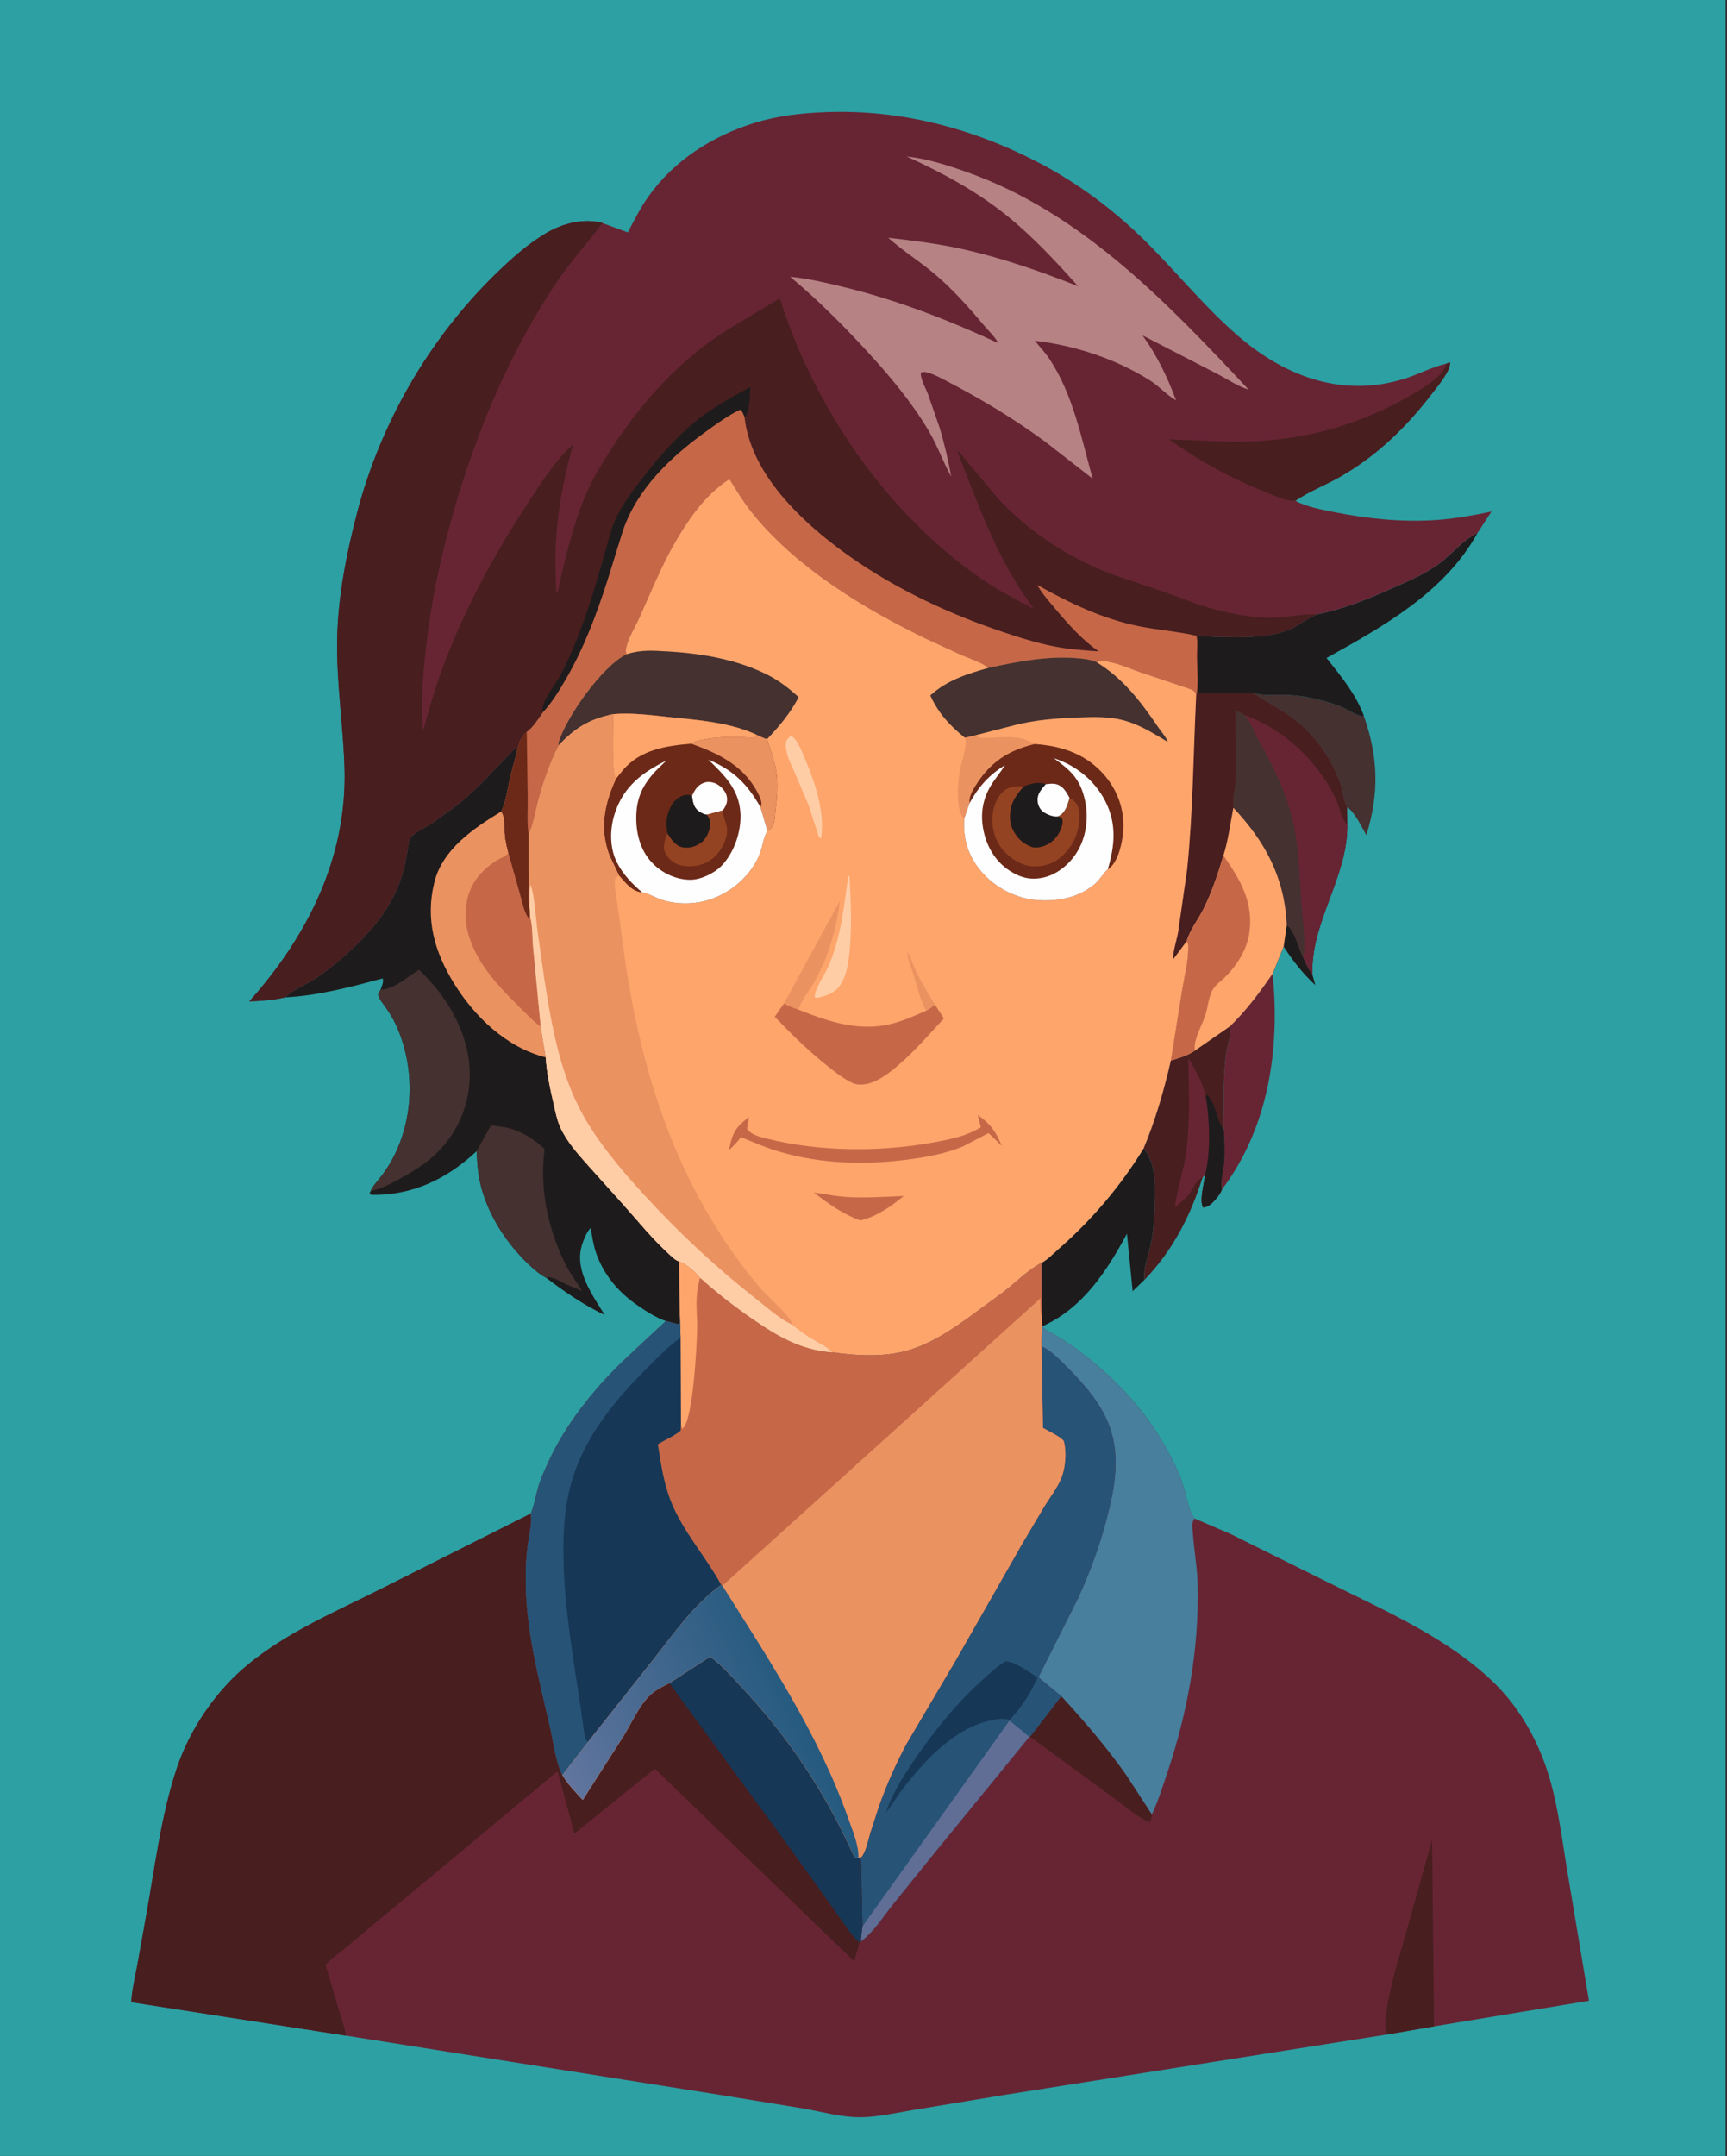 <?xml version="1.0" encoding="utf-8" ?>
<svg xmlns="http://www.w3.org/2000/svg" xmlns:xlink="http://www.w3.org/1999/xlink" width="206" height="257">
	<rect width="100%" height="100%" fill="#333333" stroke="none"/>
	<path fill="#2CA0A3" transform="matrix(0.201 0 0 0.201 0 -1.52588e-05)" d="M-0 -0L1024 0L1024 1280L-0 1280L0 -0Z"/>
	<path fill="#1E1B1C" transform="matrix(0.201 0 0 0.201 0 -1.52588e-05)" d="M763.617 548.682C768.069 551.124 770.947 562.791 773.245 567.488C774.855 571.241 776.469 574.716 778.845 578.064L780.584 584.256C773.009 577.214 767.331 569.975 761.749 561.343L763.617 548.682Z"/>
	<path fill="#443130" transform="matrix(0.201 0 0 0.201 0 -1.52588e-05)" d="M744.251 411.163C749.775 412.612 755.913 411.965 761.59 412.029C767.103 412.09 772.802 412.778 778.188 413.943C784.007 415.202 790.208 416.85 795.744 419.062C799.933 420.736 804.399 424.289 808.795 424.762L809.482 424.877C817.975 449.448 818.528 470.536 810.847 495.326C808.054 490.424 804.061 481.714 799.418 478.685C797.652 475.438 797.157 470.699 796.185 467.123C795.336 464 793.873 460.693 792.551 457.726C786.367 443.849 776.007 431.472 763.275 423.125C756.965 418.988 750.381 415.664 744.251 411.163Z"/>
	<path fill="#672534" transform="matrix(0.201 0 0 0.201 0 -1.52588e-05)" d="M729.935 608.666C739.787 599.116 747.43 588.701 755.254 577.462C759.689 622.378 752.802 668.895 725.041 705.594C724.067 700.146 726.221 694.102 726.542 688.566C726.898 682.425 726.632 676.326 726.279 670.193C725.853 665.321 726.182 660.128 726.202 655.227C726.233 647.669 726.127 639.945 726.839 632.419C727.155 629.082 727.333 625.578 728.057 622.304C729.096 617.61 730.815 613.564 729.935 608.666Z"/>
	<path fill="#1E1B1C" transform="matrix(0.201 0 0 0.201 0 -1.52588e-05)" d="M678.629 681.134C682.105 685.03 683.735 690.261 684.589 695.312L684.756 696.207C685.615 701.045 685.437 706.307 685.369 711.212C685.247 720.036 684.686 729.037 682.99 737.712C681.66 744.514 678.26 752.059 679.165 759.037L672.175 765.757L668.786 731.676C656.778 753.839 642.715 775.724 618.784 786.462L618.374 786.184L618.127 780.351L618.034 748.909C621.068 747.63 625.404 743.175 627.956 740.94C647.903 723.48 664.763 703.719 678.629 681.134Z"/>
	<path fill="#481E1F" transform="matrix(0.201 0 0 0.201 0 -1.52588e-05)" d="M709.109 623.057L729.935 608.666C730.815 613.564 729.096 617.61 728.057 622.304C727.333 625.578 727.155 629.082 726.839 632.419C726.127 639.945 726.233 647.669 726.202 655.227C726.182 660.128 725.853 665.321 726.279 670.193C726.632 676.326 726.898 682.425 726.542 688.566C726.221 694.102 724.067 700.146 725.041 705.594C724.401 707.525 723.052 709.262 721.739 710.803C719.62 713.29 717.37 715.814 714.003 716.089C711.642 711.989 714.694 701.59 715.177 696.811L713.699 698.166C706.556 721.034 695.907 741.731 679.165 759.037C678.26 752.059 681.66 744.514 682.99 737.712C684.686 729.037 685.247 720.036 685.369 711.212C685.437 706.307 685.615 701.045 684.756 696.207L684.589 695.312C683.735 690.261 682.105 685.03 678.629 681.134C685.775 663.99 690.646 647.001 694.839 628.929C699.698 627.409 704.905 626.019 709.109 623.057Z"/>
	<path fill="#672534" transform="matrix(0.201 0 0 0.201 0 -1.52588e-05)" d="M713.699 698.166C709.261 700.308 708.185 705.142 705.198 708.745C702.974 711.428 699.818 713.798 697.183 716.095C698.464 705.438 702.187 695.352 703.703 684.785C706.389 666.063 705.486 646.786 705.206 627.924L705.519 628.207C706.848 629.61 707.858 631.868 708.789 633.561C711.606 638.682 714.042 644.148 715.49 649.824L716.452 649.318C721.735 654.865 721.878 664.023 726.279 670.193C726.632 676.326 726.898 682.425 726.542 688.566C726.221 694.102 724.067 700.146 725.041 705.594C724.401 707.525 723.052 709.262 721.739 710.803C719.62 713.29 717.37 715.814 714.003 716.089C711.642 711.989 714.694 701.59 715.177 696.811L713.699 698.166Z"/>
	<path fill="#1E1B1C" transform="matrix(0.201 0 0 0.201 0 -1.52588e-05)" d="M715.49 649.824L716.452 649.318C721.735 654.865 721.878 664.023 726.279 670.193C726.632 676.326 726.898 682.425 726.542 688.566C726.221 694.102 724.067 700.146 725.041 705.594C724.401 707.525 723.052 709.262 721.739 710.803C719.62 713.29 717.37 715.814 714.003 716.089C711.642 711.989 714.694 701.59 715.177 696.811C718.63 682.457 717.91 664.266 715.49 649.824Z"/>
	<path fill="#1E1B1C" transform="matrix(0.201 0 0 0.201 0 -1.52588e-05)" d="M781.663 364.318C797.872 361.122 812.558 354.991 827.53 348.275C836.932 344.058 845.642 340.438 854.037 334.295C861.618 328.749 868.322 319.988 876.783 316.15C857.339 351.245 821.062 371.438 787.217 390.226C795.688 400.925 804.846 411.845 809.482 424.877L808.795 424.762C804.399 424.289 799.933 420.736 795.744 419.062C790.208 416.85 784.007 415.202 778.188 413.943C772.802 412.778 767.103 412.09 761.59 412.029C755.913 411.965 749.775 412.612 744.251 411.163L710.745 410.903L710.907 376.791C716.534 377.741 722.503 377.732 728.205 377.832C740.129 378.04 753.471 377.997 764.678 373.514C770.675 371.114 775.59 366.839 781.663 364.318Z"/>
	<path fill="#1E1B1C" transform="matrix(0.201 0 0 0.201 0 -1.52588e-05)" d="M169.221 591.486C173.52 586.916 181.675 583.958 187.06 580.359C198.936 572.422 209.724 562.783 219.262 552.187C228.451 541.98 235.625 529.87 239.299 516.588C240.467 512.363 241.234 507.995 241.934 503.673C242.193 502.074 242.549 498.066 243.508 496.811C245.94 493.626 252.552 490.783 256 488.519L270.234 478.216C283.632 467.894 294.162 455.321 306.012 443.477L307.278 443.774L302.545 461.875C301.051 468.536 300.466 475.001 297.505 481.238C300.043 484.9 299.248 490.883 299.679 495.312C300.025 498.872 300.822 502.329 301.745 505.776L308.975 531.42C310.166 535.67 311.076 541.052 313.78 544.571C314.505 544.117 314.226 544.339 314.656 543.959C316.147 549.202 315.834 556.055 316.352 561.538L320.884 608.794L323.891 627.093C324.406 636.261 326.356 644.977 328.398 653.899C329.574 659.034 330.512 664.362 332.781 669.149C336.747 677.516 343.205 684.664 349.326 691.522L369.418 713.874C378.642 724.171 387.441 735.171 397.748 744.404C399.435 745.915 400.879 747.432 403.095 748.112L403.423 779.952L403.364 784.688L402.598 785.384L395.167 783.479C388.93 781.274 383.384 777.63 377.963 773.896C366.736 766.164 357.79 755.46 353.524 742.404C352.048 737.887 351.352 732.965 350.498 728.296C348.075 730.464 345.64 736.889 344.889 740.1C341.54 754.419 351.765 768.361 358.85 779.877C346.187 773.787 334.915 766.091 323.795 757.56C320.86 756.19 318.169 753.841 315.768 751.7C300.764 738.316 288.613 719.512 284.545 699.688C283.406 694.14 283.17 688.375 282.841 682.732C265.347 699.136 244.711 709.11 220.366 708.626L219.289 707.822L220.056 706.201C221.183 703.413 223.746 700.811 225.589 698.439C228.427 694.786 230.994 690.969 233.158 686.875C245.964 662.659 246.289 631.97 234.754 607.292C232.945 603.423 230.7 600.026 228.242 596.544C227.114 594.946 224.999 592.482 224.552 590.571C224.221 589.154 225.18 588.149 225.856 586.975C226.533 584.815 227.863 582.419 227.087 580.276C208.382 585.237 188.632 590.589 169.221 591.486Z"/>
	<path fill="#443130" transform="matrix(0.201 0 0 0.201 0 -1.52588e-05)" d="M282.841 682.732L291.381 667.344L300.073 668.616L300.881 668.797C309.178 670.736 317.204 675.562 323.223 681.518L323.093 682.475C320.054 705.617 325.663 731.118 336.57 751.581C339.157 756.435 342.584 760.957 345.455 765.662L335.584 761.507C332.023 759.796 328.525 757.152 324.487 757.53L323.795 757.56C320.86 756.19 318.169 753.841 315.768 751.7C300.764 738.316 288.613 719.512 284.545 699.688C283.406 694.14 283.17 688.375 282.841 682.732Z"/>
	<path fill="#443130" transform="matrix(0.201 0 0 0.201 0 -1.52588e-05)" d="M225.856 586.975L226.464 586.933C234.348 586.279 242.037 579.176 248.663 575.134C265.191 590.711 278.021 612.089 278.766 635.312C279.325 652.757 272.85 669.567 260.81 682.193C253.688 689.662 244.969 694.944 235.934 699.776C230.649 702.603 226.045 705.238 220.056 706.201C221.183 703.413 223.746 700.811 225.589 698.439C228.427 694.786 230.994 690.969 233.158 686.875C245.964 662.659 246.289 631.97 234.754 607.292C232.945 603.423 230.7 600.026 228.242 596.544C227.114 594.946 224.999 592.482 224.552 590.571C224.221 589.154 225.18 588.149 225.856 586.975Z"/>
	<path fill="#EB9261" transform="matrix(0.201 0 0 0.201 0 -1.52588e-05)" d="M297.505 481.238C300.043 484.9 299.248 490.883 299.679 495.312C300.025 498.872 300.822 502.329 301.745 505.776L308.975 531.42C310.166 535.67 311.076 541.052 313.78 544.571C314.505 544.117 314.226 544.339 314.656 543.959C316.147 549.202 315.834 556.055 316.352 561.538L320.884 608.794L323.891 627.093C300.681 621.284 281.685 603.106 269.373 583.125C257.772 564.298 252.362 545.219 257.734 523.345C262.588 503.577 281.167 491.176 297.505 481.238Z"/>
	<path fill="#C66848" transform="matrix(0.201 0 0 0.201 0 -1.52588e-05)" d="M301.745 505.776L308.975 531.42C310.166 535.67 311.076 541.052 313.78 544.571C314.505 544.117 314.226 544.339 314.656 543.959C316.147 549.202 315.834 556.055 316.352 561.538L320.884 608.794C316.243 605.566 312.256 601.2 308.255 597.228C301.476 590.499 294.71 583.705 289.089 575.947C280.974 564.748 274.375 550.735 276.705 536.547L276.862 535.625C278.739 524.268 285.036 516.525 294.627 510.368C296.667 509.058 299.793 508.015 301.392 506.257L301.745 505.776Z"/>
	<path fill="#672534" transform="matrix(0.201 0 0 0.201 0 -1.52588e-05)" d="M403.095 748.112C407.568 749.591 412.428 754.155 415.414 757.751C425.157 766.476 435.511 774.569 446.278 781.995C461.309 792.362 475.257 800.683 494.12 801.998C507.007 803.921 522.552 804.711 535.233 801.777C550.942 798.142 564.632 788.771 577.469 779.425L595.654 766.091C603.21 760.192 609.512 753.53 618.034 748.909L618.127 780.351L618.374 786.184L618.784 786.462C619.946 789.023 624.812 790.899 627.238 792.416C632.054 795.428 636.892 798.549 641.412 801.988C654.06 811.612 665.588 822.381 675.666 834.688C685.397 846.571 693.781 860.457 699.794 874.583C701.916 879.569 703.131 884.817 704.553 890.029C705.535 893.628 706.467 897.679 708.928 900.581L730.354 909.778L787.977 938.363C822.33 955.503 860.553 971.868 888.043 999.412C900.195 1011.59 909.499 1027.14 915.698 1043.09C923.891 1064.17 926.351 1087.19 930.044 1109.36L942.957 1186.57L851.035 1201.73L823.133 1206.59L748.532 1218.33L596.481 1242.35L541.414 1251.45C531.258 1253.11 520.923 1255.59 510.605 1255.65C499.135 1255.71 487.718 1252.38 476.489 1250.41L428.855 1242.65L205.25 1207.24L77.893 1187.41C78.333 1179.96 80.139 1172.46 81.529 1165.14L86.375 1138.1C91.745 1108.68 95.344 1077.78 104.676 1049.35C112.417 1025.76 128.026 1002.84 147.215 987.11C171.03 967.587 199.639 955.652 226.873 941.91L315.03 897.632L315.117 897.248C317.219 892.463 317.898 887.209 319.354 882.188C320.833 877.087 323.125 872.166 325.317 867.34C335.465 844.998 351.707 824.809 369.164 807.714L395.167 783.479L402.598 785.384L403.364 784.688L403.423 779.952L403.095 748.112Z"/>
	<path fill="#481E1F" transform="matrix(0.201 0 0 0.201 0 -1.52588e-05)" d="M629.849 1005.96C643.465 1020.74 656.493 1035.92 668.121 1052.34L683.583 1076.05C683.234 1077.91 683.44 1079.21 682.042 1080.55C674.641 1077.57 666.793 1070.52 660.22 1065.79L611.321 1030.01L629.849 1005.96Z"/>
	<path fill="#481E1F" transform="matrix(0.201 0 0 0.201 0 -1.52588e-05)" d="M823.133 1206.59L822.943 1206.05C821.431 1202.29 822.272 1196.79 822.819 1192.87C824.997 1177.25 830.046 1161.78 834.309 1146.62L849.864 1091.18L851.035 1201.73L823.133 1206.59Z"/>
	<path fill="#477F9D" transform="matrix(0.201 0 0 0.201 0 -1.52588e-05)" d="M618.374 786.184L618.784 786.462C619.946 789.023 624.812 790.899 627.238 792.416C632.054 795.428 636.892 798.549 641.412 801.988C654.06 811.612 665.588 822.381 675.666 834.688C685.397 846.571 693.781 860.457 699.794 874.583C701.916 879.569 703.131 884.817 704.553 890.029C705.535 893.628 706.467 897.679 708.928 900.581C707.168 902.577 707.599 905.19 707.771 907.812C708.483 918.689 710.525 929.326 710.758 940.312C711.568 978.566 704.669 1016.15 692.422 1052.32C689.773 1060.15 687.113 1068.6 683.583 1076.05L668.121 1052.34C656.493 1035.92 643.465 1020.74 629.849 1005.96L616.207 994.747L639.906 947.531C646.687 932.763 652.485 917.006 656.613 901.289C661.507 882.656 665.178 863.794 658.116 845.14C652.974 831.559 642.484 819.951 632.313 809.876C628.001 805.604 623.638 800.981 618.043 798.45C617.757 794.459 618.227 790.195 618.374 786.184Z"/>
	<path fill="#275376" transform="matrix(0.201 0 0 0.201 0 -1.52588e-05)" d="M618.043 798.45C623.638 800.981 628.001 805.604 632.313 809.876C642.484 819.951 652.974 831.559 658.116 845.14C665.178 863.794 661.507 882.656 656.613 901.289C652.485 917.006 646.687 932.763 639.906 947.531L616.207 994.747L629.849 1005.96L611.321 1030.01L610.831 1030.02L553.82 1099.8L529.838 1129.52C523.946 1136.88 518.5 1145.75 510.856 1151.36C510.883 1148.4 511.393 1145.44 511.787 1142.51L510.916 1103.12L509.45 1101.9C510.464 1101.67 511.218 1101.46 511.807 1100.52C514.088 1096.87 515.178 1091.33 516.361 1087.19L521.489 1071.43C525.976 1058.67 531.562 1046.11 537.937 1034.19L566.908 985.145L606.389 915.932L619.902 893.161C623.055 888.132 626.815 883.173 629.315 877.792C632.281 871.406 633.105 861.741 631.339 854.869C630.799 852.767 621.244 848.183 618.939 846.838L618.043 798.45Z"/>
	<path fill="#163756" transform="matrix(0.201 0 0 0.201 0 -1.52588e-05)" d="M596.599 985.312C601.279 984.596 611.778 992.326 615.701 994.892C611.427 1004.61 606.43 1012.15 599.209 1019.97C597.003 1019.32 594.519 1019.19 592.24 1019.5C567.959 1022.8 548.813 1043.64 534.774 1062.2L525.822 1075C530.064 1061.96 538.355 1049.7 546.226 1038.61C556.789 1023.72 568.097 1009.92 581.606 997.589C586.307 993.298 591.212 988.715 596.599 985.312Z"/>
	<path fill="#606E95" transform="matrix(0.201 0 0 0.201 0 -1.52588e-05)" d="M511.787 1142.51L599.072 1020.45L610.831 1030.02L553.82 1099.8L529.838 1129.52C523.946 1136.88 518.5 1145.75 510.856 1151.36C510.883 1148.4 511.393 1145.44 511.787 1142.51Z"/>
	<path fill="#481E1F" transform="matrix(0.201 0 0 0.201 0 -1.52588e-05)" d="M315.03 897.632L315.092 898.234C315.661 904.52 313.948 910.701 313.126 916.895C312.305 923.094 311.983 929.271 311.966 935.52C311.882 966.345 319.627 994.863 326.477 1024.63C328.577 1033.76 329.555 1044.29 333.738 1052.71C336.86 1058.14 341.618 1062.84 345.808 1067.48L370.222 1029.26C374.911 1021.7 378.482 1013.07 384.593 1006.49C388.199 1002.61 392.535 1000.52 397.213 998.233L421.46 982.454C428.444 987.671 434.084 994.165 440.017 1000.5C463.516 1025.58 482.698 1052.69 498.382 1083.33L504.503 1095.82C505.112 1097.18 506.575 1101.11 507.823 1101.67C508.322 1101.89 508.907 1101.82 509.45 1101.9L510.916 1103.12L511.787 1142.51C511.393 1145.44 510.883 1148.4 510.856 1151.36L510.142 1151.89L506.929 1163.23L388.578 1048.94L340.891 1087.45L330.874 1050.49L229.722 1134.63L204.112 1155.98C200.628 1158.88 196.016 1161.85 193.204 1165.37L201.156 1192.27C202.537 1197.02 204.675 1202.39 205.25 1207.24L77.893 1187.41C78.333 1179.96 80.139 1172.46 81.529 1165.14L86.375 1138.1C91.745 1108.68 95.344 1077.78 104.676 1049.35C112.417 1025.76 128.026 1002.84 147.215 987.11C171.03 967.587 199.639 955.652 226.873 941.91L315.03 897.632Z"/>
	<path fill="#163756" transform="matrix(0.201 0 0 0.201 0 -1.52588e-05)" d="M397.213 998.233L421.46 982.454C428.444 987.671 434.084 994.165 440.017 1000.5C463.516 1025.58 482.698 1052.69 498.382 1083.33L504.503 1095.82C505.112 1097.18 506.575 1101.11 507.823 1101.67C508.322 1101.89 508.907 1101.82 509.45 1101.9L510.916 1103.12L511.787 1142.51C511.393 1145.44 510.883 1148.4 510.856 1151.36L510.142 1151.89C506.544 1149.41 504.032 1145.25 501.504 1141.78L489.043 1124.23L468.377 1095.52L397.213 998.233Z"/>
	<path fill="#C66848" transform="matrix(0.201 0 0 0.201 0 -1.52588e-05)" d="M403.095 748.112C407.568 749.591 412.428 754.155 415.414 757.751C425.157 766.476 435.511 774.569 446.278 781.995C461.309 792.362 475.257 800.683 494.12 801.998C507.007 803.921 522.552 804.711 535.233 801.777C550.942 798.142 564.632 788.771 577.469 779.425L595.654 766.091C603.21 760.192 609.512 753.53 618.034 748.909L618.127 780.351L618.374 786.184C618.227 790.195 617.757 794.459 618.043 798.45L618.939 846.838C621.244 848.183 630.799 852.767 631.339 854.869C633.105 861.741 632.281 871.406 629.315 877.792C626.815 883.173 623.055 888.132 619.902 893.161L606.389 915.932L566.908 985.145L537.937 1034.19C531.562 1046.11 525.976 1058.67 521.489 1071.43L516.361 1087.19C515.178 1091.33 514.088 1096.87 511.807 1100.52C511.218 1101.46 510.464 1101.67 509.45 1101.9C508.907 1101.82 508.322 1101.89 507.823 1101.67C506.575 1101.11 505.112 1097.18 504.503 1095.82L498.382 1083.33C482.698 1052.69 463.516 1025.58 440.017 1000.5C434.084 994.165 428.444 987.671 421.46 982.454L397.213 998.233C392.535 1000.52 388.199 1002.61 384.593 1006.49C378.482 1013.07 374.911 1021.7 370.222 1029.26L345.808 1067.48C341.618 1062.84 336.86 1058.14 333.738 1052.71C329.555 1044.29 328.577 1033.76 326.477 1024.63C319.627 994.863 311.882 966.345 311.966 935.52C311.983 929.271 312.305 923.094 313.126 916.895C313.948 910.701 315.661 904.52 315.092 898.234L315.03 897.632L315.117 897.248C317.219 892.463 317.898 887.209 319.354 882.188C320.833 877.087 323.125 872.166 325.317 867.34C335.465 844.998 351.707 824.809 369.164 807.714L395.167 783.479L402.598 785.384L403.364 784.688L403.423 779.952L403.095 748.112Z"/>
	<path fill="#FDA56B" transform="matrix(0.201 0 0 0.201 0 -1.52588e-05)" d="M403.095 748.112C407.568 749.591 412.428 754.155 415.414 757.751C414.406 761.635 413.71 765.431 413.459 769.441C413.067 775.674 413.856 781.98 413.731 788.231C413.556 797.04 411.341 842.595 405.17 847.069L404.739 847.304L404.093 845.127L403.884 793.464L403.423 779.952L403.095 748.112Z"/>
	<path fill="#163756" transform="matrix(0.201 0 0 0.201 0 -1.52588e-05)" d="M403.423 779.952L403.884 793.464L404.093 845.127L403.927 848.438C399.892 851.805 394.875 853.792 390.403 856.509C392.179 867.869 393.835 879.45 398.064 890.207C405.006 907.865 418.919 923.296 428.051 939.989C411.705 951.431 399.524 969.41 387.218 984.856L348.962 1033.1L333.738 1052.71C329.555 1044.29 328.577 1033.76 326.477 1024.63C319.627 994.863 311.882 966.345 311.966 935.52C311.983 929.271 312.305 923.094 313.126 916.895C313.948 910.701 315.661 904.52 315.092 898.234L315.03 897.632L315.117 897.248C317.219 892.463 317.898 887.209 319.354 882.188C320.833 877.087 323.125 872.166 325.317 867.34C335.465 844.998 351.707 824.809 369.164 807.714L395.167 783.479L402.598 785.384L403.364 784.688L403.423 779.952Z"/>
	<path fill="#275376" transform="matrix(0.201 0 0 0.201 0 -1.52588e-05)" d="M403.423 779.952L403.884 793.464C397.171 797.711 391.391 804.075 385.731 809.648C363.879 831.165 344.392 854.718 337.486 885.449C334.492 898.778 334.112 912.586 334.442 926.186C335.129 954.489 340.133 983.273 344.353 1011.25L346.43 1025.95C346.74 1027.77 347.115 1030.69 348.142 1032.23C348.354 1032.55 348.697 1032.85 348.962 1033.1L333.738 1052.71C329.555 1044.29 328.577 1033.76 326.477 1024.63C319.627 994.863 311.882 966.345 311.966 935.52C311.983 929.271 312.305 923.094 313.126 916.895C313.948 910.701 315.661 904.52 315.092 898.234L315.03 897.632L315.117 897.248C317.219 892.463 317.898 887.209 319.354 882.188C320.833 877.087 323.125 872.166 325.317 867.34C335.465 844.998 351.707 824.809 369.164 807.714L395.167 783.479L402.598 785.384L403.364 784.688L403.423 779.952Z"/>
	<path fill="#EB9261" transform="matrix(0.201 0 0 0.201 0 -1.52588e-05)" d="M428.713 940.438L617.477 769.951C617.476 773.247 617.332 776.592 618.009 779.834L618.127 780.351L618.374 786.184C618.227 790.195 617.757 794.459 618.043 798.45L618.939 846.838C621.244 848.183 630.799 852.767 631.339 854.869C633.105 861.741 632.281 871.406 629.315 877.792C626.815 883.173 623.055 888.132 619.902 893.161L606.389 915.932L566.908 985.145L537.937 1034.19C531.562 1046.11 525.976 1058.67 521.489 1071.43L516.361 1087.19C515.178 1091.33 514.088 1096.87 511.807 1100.52C511.218 1101.46 510.464 1101.67 509.45 1101.9C508.907 1101.82 508.322 1101.89 507.823 1101.67C506.575 1101.11 505.112 1097.18 504.503 1095.82L498.382 1083.33C482.698 1052.69 463.516 1025.58 440.017 1000.5C434.084 994.165 428.444 987.671 421.46 982.454L397.213 998.233C392.535 1000.52 388.199 1002.61 384.593 1006.49C378.482 1013.07 374.911 1021.7 370.222 1029.26L345.808 1067.48C341.618 1062.84 336.86 1058.14 333.738 1052.71L348.962 1033.1L387.218 984.856C399.524 969.41 411.705 951.431 428.051 939.989L428.713 940.438Z"/>
	<defs>
		<linearGradient id="gradient_0" gradientUnits="userSpaceOnUse" x1="475.605" y1="1016.699" x2="345.499" y2="1075.527">
			<stop offset="0" stop-color="#265A7F"/>
			<stop offset="1" stop-color="#61759E"/>
		</linearGradient>
	</defs>
	<path fill="url(#gradient_0)" transform="matrix(0.201 0 0 0.201 0 -1.52588e-05)" d="M428.051 939.989L428.713 940.438C456.716 984.886 485.827 1028.67 503.407 1078.52C505.911 1085.62 509.671 1094.27 509.45 1101.9C508.907 1101.82 508.322 1101.89 507.823 1101.67C506.575 1101.11 505.112 1097.18 504.503 1095.82L498.382 1083.33C482.698 1052.69 463.516 1025.58 440.017 1000.5C434.084 994.165 428.444 987.671 421.46 982.454L397.213 998.233C392.535 1000.52 388.199 1002.61 384.593 1006.49C378.482 1013.07 374.911 1021.7 370.222 1029.26L345.808 1067.48C341.618 1062.84 336.86 1058.14 333.738 1052.71L348.962 1033.1L387.218 984.856C399.524 969.41 411.705 951.431 428.051 939.989Z"/>
	<path fill="#672534" transform="matrix(0.201 0 0 0.201 0 -1.52588e-05)" d="M357.427 132.255L372.569 137.809C376.318 130.703 379.962 123.39 384.602 116.809C399.813 95.234 422.597 80.709 447.602 72.943C461.352 68.673 475.199 67.1 489.541 66.524C534.67 64.709 578.249 76.29 617.987 97.284C639.313 108.551 659.414 123.432 676.783 140.149C696.861 159.473 714.272 181.753 735.492 199.866C763.473 223.749 797.215 235.903 833.458 224.623C841.681 222.064 850.006 217.515 858.349 215.687L860.523 214.831C861.153 219.581 852.874 229.441 849.948 233.256C834.402 253.525 816.869 270.566 794.508 283.197C786.039 287.981 776.699 291.464 768.704 297.023C775.888 300.748 784.193 302.191 792.068 303.77C811.692 307.703 832.144 309.731 852.16 308.405C863.383 307.662 874.113 305.639 885.103 303.392L876.783 316.15C868.322 319.988 861.618 328.749 854.037 334.295C845.642 340.438 836.932 344.058 827.53 348.275C812.558 354.991 797.872 361.122 781.663 364.318C775.59 366.839 770.675 371.114 764.678 373.514C753.471 377.997 740.129 378.04 728.205 377.832C722.503 377.732 716.534 377.741 710.907 376.791L710.745 410.903L744.251 411.163C750.381 415.664 756.965 418.988 763.275 423.125C776.007 431.472 786.367 443.849 792.551 457.726C793.873 460.693 795.336 464 796.185 467.123C797.157 470.699 797.652 475.438 799.418 478.685L799.518 488.866C800.01 520.217 777.591 547.025 778.845 578.064C776.469 574.716 774.855 571.241 773.245 567.488C770.947 562.791 768.069 551.124 763.617 548.682L761.749 561.343L755.254 577.462C747.43 588.701 739.787 599.116 729.935 608.666L709.109 623.057C704.905 626.019 699.698 627.409 694.839 628.929C690.646 647.001 685.775 663.99 678.629 681.134C664.763 703.719 647.903 723.48 627.956 740.94C625.404 743.175 621.068 747.63 618.034 748.909C609.512 753.53 603.21 760.192 595.654 766.091L577.469 779.425C564.632 788.771 550.942 798.142 535.233 801.777C522.552 804.711 507.007 803.921 494.12 801.998C475.257 800.683 461.309 792.362 446.278 781.995C435.511 774.569 425.157 766.476 415.414 757.751C412.428 754.155 407.568 749.591 403.095 748.112C400.879 747.432 399.435 745.915 397.748 744.404C387.441 735.171 378.642 724.171 369.418 713.874L349.326 691.522C343.205 684.664 336.747 677.516 332.781 669.149C330.512 664.362 329.574 659.034 328.398 653.899C326.356 644.977 324.406 636.261 323.891 627.093L320.884 608.794L316.352 561.538C315.834 556.055 316.147 549.202 314.656 543.959C314.226 544.339 314.505 544.117 313.78 544.571C311.076 541.052 310.166 535.67 308.975 531.42L301.745 505.776C300.822 502.329 300.025 498.872 299.679 495.312C299.248 490.883 300.043 484.9 297.505 481.238C300.466 475.001 301.051 468.536 302.545 461.875L307.278 443.774L306.012 443.477C294.162 455.321 283.632 467.894 270.234 478.216L256 488.519C252.552 490.783 245.94 493.626 243.508 496.811C242.549 498.066 242.193 502.074 241.934 503.673C241.234 507.995 240.467 512.363 239.299 516.588C235.625 529.87 228.451 541.98 219.262 552.187C209.724 562.783 198.936 572.422 187.06 580.359C181.675 583.958 173.52 586.916 169.221 591.486C162.183 593.183 155.121 593.637 147.919 593.91C182.576 555.147 206.143 508.407 204.435 455.14C203.619 429.676 199.618 404.62 200.087 379.062C200.548 353.943 205.633 328.083 211.987 303.842C225.828 251.036 254.485 201.324 293.449 163.146C302.926 153.859 313.407 144.364 324.985 137.746C334.429 132.349 346.73 129.297 357.427 132.255Z"/>
	<path fill="#481E1F" transform="matrix(0.201 0 0 0.201 0 -1.52588e-05)" d="M858.349 215.687L860.523 214.831C861.153 219.581 852.874 229.441 849.948 233.256C834.402 253.525 816.869 270.566 794.508 283.197C786.039 287.981 776.699 291.464 768.704 297.023C762.589 297.065 757.29 294.329 751.732 292.126C730.964 283.894 711.875 273.557 693.761 260.52C709.603 261.03 725.499 262.229 741.351 261.794C775.301 260.86 807.744 251.48 837.079 234.465C843.917 230.499 856.235 223.621 858.349 215.687Z"/>
	<path fill="#B68284" transform="matrix(0.201 0 0 0.201 0 -1.52588e-05)" d="M538.028 92.791C550.051 94.078 561.884 97.868 573.265 101.866C641.604 125.871 692.644 179.495 740.954 231.029C735.051 229.4 728.252 224.79 722.759 221.943L678.049 198.916C686.914 211.343 692.573 223.19 697.945 237.433C692.478 234.411 687.989 229.127 682.605 225.72C662.206 212.812 638.057 204.88 614.121 202.081C617.123 205.796 620.414 209.259 623.044 213.263C636.906 234.366 641.754 259.909 648.436 283.882L619.992 261.755C602.201 248.698 583.326 237.261 563.78 227.043C560.377 225.265 550.989 219.874 547.409 220.686L546.499 220.938C546.002 224.508 549.404 230.319 550.683 233.698L557.572 253.507C560.461 263.096 562.712 272.862 564.481 282.713C559.541 273.631 556.118 263.85 550.799 254.949C540.632 237.938 527.593 222.523 514.219 207.97C499.811 192.29 485.225 177.84 468.928 164.13C479.895 165.22 490.307 167.726 500.991 170.313C532.224 177.875 563.144 189.888 592.266 203.411C590.781 200.025 586.374 195.904 583.884 192.937C574.607 181.884 564.901 170.976 553.76 161.739C545.044 154.511 535.582 148.616 527.117 141.004C541.643 142.663 556.442 144.474 570.725 147.632C594.438 152.876 617.252 160.833 639.804 169.743C626.584 155.083 613.431 140.836 598.058 128.339C579.882 113.562 559.269 102.474 538.028 92.791Z"/>
	<path fill="#481E1F" transform="matrix(0.201 0 0 0.201 0 -1.52588e-05)" d="M169.221 591.486C162.183 593.183 155.121 593.637 147.919 593.91C182.576 555.147 206.143 508.407 204.435 455.14C203.619 429.676 199.618 404.62 200.087 379.062C200.548 353.943 205.633 328.083 211.987 303.842C225.828 251.036 254.485 201.324 293.449 163.146C302.926 153.859 313.407 144.364 324.985 137.746C334.429 132.349 346.73 129.297 357.427 132.255C351.307 140.86 344.139 148.798 337.696 157.173C331.38 165.381 325.696 174.182 320.348 183.046C299.585 217.462 283.953 254.888 272.21 293.261C263.207 322.682 256.399 352.368 252.924 382.972C251.002 399.905 249.635 416.554 250.987 433.584C254.542 421 258.085 408.372 262.661 396.11C275.632 361.353 292.941 329.301 313.266 298.337C321.169 286.297 329.496 273.073 340.236 263.368C332.865 288.866 328.474 315.894 329.843 342.5C329.995 345.461 329.739 349.525 330.601 352.31C335.138 332.593 339.533 312.513 347.449 293.824C351.755 283.658 357.5 274.352 363.507 265.132C381.244 237.907 403.85 212.961 431.57 195.664L462.767 176.94C483.402 241.938 525.49 303.617 581.834 342.905C590.862 349.201 601.032 354.52 610.758 359.688L613.41 360.946C596.67 338.433 585.975 313.891 576.035 287.858C573.328 280.77 570.298 273.925 567.981 266.679L592.271 295.643C611.045 315.9 634.214 330.646 659.913 340.656L691.01 351.081L712.192 358.814C724.072 362.665 736.37 365.271 748.837 366.227C760.137 367.094 770.544 363.951 781.663 364.318C775.59 366.839 770.675 371.114 764.678 373.514C753.471 377.997 740.129 378.04 728.205 377.832C722.503 377.732 716.534 377.741 710.907 376.791L710.745 410.903L744.251 411.163C750.381 415.664 756.965 418.988 763.275 423.125C776.007 431.472 786.367 443.849 792.551 457.726C793.873 460.693 795.336 464 796.185 467.123C797.157 470.699 797.652 475.438 799.418 478.685L799.518 488.866C800.01 520.217 777.591 547.025 778.845 578.064C776.469 574.716 774.855 571.241 773.245 567.488C770.947 562.791 768.069 551.124 763.617 548.682L761.749 561.343L755.254 577.462C747.43 588.701 739.787 599.116 729.935 608.666L709.109 623.057C704.905 626.019 699.698 627.409 694.839 628.929L701.568 586.732C702.999 578.279 705.365 569.535 705.145 560.929C705.116 559.781 704.792 559.145 704.23 558.177L696.15 569.039C696.08 563.934 698.306 557.707 699.182 552.626L704.481 515.734C707.971 481.837 708.178 447.687 709.809 413.675L709.557 411.25C709.017 409.562 706.647 408.774 705.104 408.186L677.04 398.751C671.141 396.749 664.965 393.868 658.912 392.636C656.001 392.044 653.494 391.507 650.735 392.721C646.807 390.902 642.258 390.59 637.988 390.283C620.669 389.039 603.501 392.471 586.667 396.081C582.008 392.449 576 390.792 570.64 388.462L549.509 378.745C512.923 361.026 473.843 337.366 447.692 305.772C442.137 299.061 437.542 291.705 433.04 284.268C430.717 285.146 428.56 287.115 426.622 288.671C415.939 297.248 407.759 309.31 400.925 321.026C392.495 335.477 386.354 350.828 379.526 366.041C376.958 371.764 371.886 379.756 371.301 385.938C371.259 386.39 371.72 387.516 371.849 388.007C357.448 395.093 336.94 424.192 331.854 439.207C331.512 440.216 331.428 440.998 331.581 442.068C326.039 452.831 322.319 463.897 319.183 475.574C317.539 481.693 316.536 489.217 313.67 494.858L313.942 522.355C313.953 527.767 313.356 533.7 314.365 538.998L314.656 543.959C314.226 544.339 314.505 544.117 313.78 544.571C311.076 541.052 310.166 535.67 308.975 531.42L301.745 505.776C300.822 502.329 300.025 498.872 299.679 495.312C299.248 490.883 300.043 484.9 297.505 481.238C300.466 475.001 301.051 468.536 302.545 461.875L307.278 443.774L306.012 443.477C294.162 455.321 283.632 467.894 270.234 478.216L256 488.519C252.552 490.783 245.94 493.626 243.508 496.811C242.549 498.066 242.193 502.074 241.934 503.673C241.234 507.995 240.467 512.363 239.299 516.588C235.625 529.87 228.451 541.98 219.262 552.187C209.724 562.783 198.936 572.422 187.06 580.359C181.675 583.958 173.52 586.916 169.221 591.486Z"/>
	<path fill="#1E1B1C" transform="matrix(0.201 0 0 0.201 0 -1.52588e-05)" d="M322.205 422.423C320.149 416.927 330.194 405.243 332.905 399.964C346.768 372.979 354.235 344.311 362.51 315.34C365.81 303.787 373.483 293.656 380.738 284.277C391.35 270.559 402.399 257.716 416.269 247.184C425.252 240.363 435.382 234.989 445.241 229.572L445.223 231.173C445.143 235.102 444.593 244.78 441.837 247.431C441.114 245.716 440.772 243.996 439.17 242.982C431.842 246.553 425.527 251.195 418.943 255.957C398.001 271.103 378.436 289.472 369.738 314.479L360.368 344.629C353.973 364.445 346.497 384.363 336.02 402.422C331.937 409.458 327.745 416.412 322.205 422.423Z"/>
	<path fill="#672534" transform="matrix(0.201 0 0 0.201 0 -1.52588e-05)" d="M731.934 479.044C731.955 476.339 731.787 473.434 732.238 470.768C734.951 454.738 732.858 437.543 733.168 421.301C735.048 422.154 736.939 422.932 738.64 424.113C761.578 432.105 782.019 451.519 792.543 473.252C794.419 477.126 796.516 486.816 799.518 488.866C800.01 520.217 777.591 547.025 778.845 578.064C776.469 574.716 774.855 571.241 773.245 567.488C770.947 562.791 768.069 551.124 763.617 548.682C762.406 520.48 750.867 499.158 731.934 479.044Z"/>
	<path fill="#443130" transform="matrix(0.201 0 0 0.201 0 -1.52588e-05)" d="M731.934 479.044C731.955 476.339 731.787 473.434 732.238 470.768C734.951 454.738 732.858 437.543 733.168 421.301C735.048 422.154 736.939 422.932 738.64 424.113C742.309 428.243 744.447 434.545 747.144 439.397C755.902 455.155 763.809 470.943 767.613 488.721C770.809 503.654 771.156 519.027 772.156 534.211C772.789 543.822 774.534 554.366 774.024 563.93C773.959 565.152 773.618 566.33 773.245 567.488C770.947 562.791 768.069 551.124 763.617 548.682C762.406 520.48 750.867 499.158 731.934 479.044Z"/>
	<path fill="#FDA56B" transform="matrix(0.201 0 0 0.201 0 -1.52588e-05)" d="M731.934 479.044C750.867 499.158 762.406 520.48 763.617 548.682L761.749 561.343L755.254 577.462C747.43 588.701 739.787 599.116 729.935 608.666L709.109 623.057C704.905 626.019 699.698 627.409 694.839 628.929L701.568 586.732C702.999 578.279 705.365 569.535 705.145 560.929C705.116 559.781 704.792 559.145 704.23 558.177C706.214 551.297 711.093 545.294 714.265 538.911C719.252 528.874 722.837 518.105 726.015 507.373C728.876 498.466 730.104 488.238 731.934 479.044Z"/>
	<path fill="#C66848" transform="matrix(0.201 0 0 0.201 0 -1.52588e-05)" d="M726.015 507.373C736.235 521.847 744.381 535.933 741.247 554.203C739.587 563.884 733.72 573.009 726.74 579.754C724.514 581.905 721.58 583.926 719.921 586.566C717.237 590.836 716.897 596.954 715.41 601.773C713.463 608.081 708.09 616.378 709.109 623.057C704.905 626.019 699.698 627.409 694.839 628.929L701.568 586.732C702.999 578.279 705.365 569.535 705.145 560.929C705.116 559.781 704.792 559.145 704.23 558.177C706.214 551.297 711.093 545.294 714.265 538.911C719.252 528.874 722.837 518.105 726.015 507.373Z"/>
	<path fill="#C66848" transform="matrix(0.201 0 0 0.201 0 -1.52588e-05)" d="M322.205 422.423C327.745 416.412 331.937 409.458 336.02 402.422C346.497 384.363 353.973 364.445 360.368 344.629L369.738 314.479C378.436 289.472 398.001 271.103 418.943 255.957C425.527 251.195 431.842 246.553 439.17 242.982C440.772 243.996 441.114 245.716 441.837 247.431C445.279 277.591 469.234 302.78 492.004 320.848C521.399 344.173 556.34 361.475 591.735 373.631C603.183 377.563 614.936 381.369 626.849 383.599C635.209 385.164 643.536 385.738 652 386.3C642.192 379.356 634.651 370.988 626.96 361.875C622.925 357.094 618.605 352.339 615.506 346.878C634.529 357.552 654.621 367.16 676.118 371.432C687.377 373.669 698.768 374.471 709.984 377.021C710.891 380.522 710.299 385.383 710.309 389.026C710.332 396.692 711.359 406.191 709.809 413.675L709.557 411.25C709.017 409.562 706.647 408.774 705.104 408.186L677.04 398.751C671.141 396.749 664.965 393.868 658.912 392.636C656.001 392.044 653.494 391.507 650.735 392.721C646.807 390.902 642.258 390.59 637.988 390.283C620.669 389.039 603.501 392.471 586.667 396.081C582.008 392.449 576 390.792 570.64 388.462L549.509 378.745C512.923 361.026 473.843 337.366 447.692 305.772C442.137 299.061 437.542 291.705 433.04 284.268C430.717 285.146 428.56 287.115 426.622 288.671C415.939 297.248 407.759 309.31 400.925 321.026C392.495 335.477 386.354 350.828 379.526 366.041C376.958 371.764 371.886 379.756 371.301 385.938C371.259 386.39 371.72 387.516 371.849 388.007C357.448 395.093 336.94 424.192 331.854 439.207C331.512 440.216 331.428 440.998 331.581 442.068C326.039 452.831 322.319 463.897 319.183 475.574C317.539 481.693 316.536 489.217 313.67 494.858L313.942 522.355C313.953 527.767 313.356 533.7 314.365 538.998L314.656 543.959C314.226 544.339 314.505 544.117 313.78 544.571C311.076 541.052 310.166 535.67 308.975 531.42L301.745 505.776C300.822 502.329 300.025 498.872 299.679 495.312C299.248 490.883 300.043 484.9 297.505 481.238C300.466 475.001 301.051 468.536 302.545 461.875L307.278 443.774C308.028 440.009 309.614 436.51 312.598 434.042C316.464 431.226 319.442 426.291 322.205 422.423Z"/>
	<path fill="#6C2918" transform="matrix(0.201 0 0 0.201 0 -1.52588e-05)" d="M307.278 443.774C308.028 440.009 309.614 436.51 312.598 434.042L313.17 473.497C313.248 480.545 312.641 487.889 313.67 494.858L313.942 522.355C313.953 527.767 313.356 533.7 314.365 538.998L314.656 543.959C314.226 544.339 314.505 544.117 313.78 544.571C311.076 541.052 310.166 535.67 308.975 531.42L301.745 505.776C300.822 502.329 300.025 498.872 299.679 495.312C299.248 490.883 300.043 484.9 297.505 481.238C300.466 475.001 301.051 468.536 302.545 461.875L307.278 443.774Z"/>
	<path fill="#FDA56B" transform="matrix(0.201 0 0 0.201 0 -1.52588e-05)" d="M371.849 388.007C371.72 387.516 371.259 386.39 371.301 385.938C371.886 379.756 376.958 371.764 379.526 366.041C386.354 350.828 392.495 335.477 400.925 321.026C407.759 309.31 415.939 297.248 426.622 288.671C428.56 287.115 430.717 285.146 433.04 284.268C437.542 291.705 442.137 299.061 447.692 305.772C473.843 337.366 512.923 361.026 549.509 378.745L570.64 388.462C576 390.792 582.008 392.449 586.667 396.081C603.501 392.471 620.669 389.039 637.988 390.283C642.258 390.59 646.807 390.902 650.735 392.721C653.494 391.507 656.001 392.044 658.912 392.636C664.965 393.868 671.141 396.749 677.04 398.751L705.104 408.186C706.647 408.774 709.017 409.562 709.557 411.25L709.809 413.675C708.178 447.687 707.971 481.837 704.481 515.734L699.182 552.626C698.306 557.707 696.08 563.934 696.15 569.039L704.23 558.177C704.792 559.145 705.116 559.781 705.145 560.929C705.365 569.535 702.999 578.279 701.568 586.732L694.839 628.929C690.646 647.001 685.775 663.99 678.629 681.134C664.763 703.719 647.903 723.48 627.956 740.94C625.404 743.175 621.068 747.63 618.034 748.909C609.512 753.53 603.21 760.192 595.654 766.091L577.469 779.425C564.632 788.771 550.942 798.142 535.233 801.777C522.552 804.711 507.007 803.921 494.12 801.998C475.257 800.683 461.309 792.362 446.278 781.995C435.511 774.569 425.157 766.476 415.414 757.751C412.428 754.155 407.568 749.591 403.095 748.112C400.879 747.432 399.435 745.915 397.748 744.404C387.441 735.171 378.642 724.171 369.418 713.874L349.326 691.522C343.205 684.664 336.747 677.516 332.781 669.149C330.512 664.362 329.574 659.034 328.398 653.899C326.356 644.977 324.406 636.261 323.891 627.093L320.884 608.794L316.352 561.538C315.834 556.055 316.147 549.202 314.656 543.959L314.365 538.998C313.356 533.7 313.953 527.767 313.942 522.355L313.67 494.858C316.536 489.217 317.539 481.693 319.183 475.574C322.319 463.897 326.039 452.831 331.581 442.068C331.428 440.998 331.512 440.216 331.854 439.207C336.94 424.192 357.448 395.093 371.849 388.007Z"/>
	<path fill="#EB9261" transform="matrix(0.201 0 0 0.201 0 -1.52588e-05)" d="M549.593 599.435C545.929 592.883 544.39 585.114 542.146 578.009C540.8 573.744 538.594 569.007 538.4 564.55C540.571 567.615 541.657 571.893 543.304 575.312C546.712 582.389 550.678 589.121 554.829 595.778C553.177 597.094 551.555 598.614 549.593 599.435Z"/>
	<path fill="#C66848" transform="matrix(0.201 0 0 0.201 0 -1.52588e-05)" d="M482.924 707.232C489.252 708.077 495.684 709.429 502.044 709.855C513.351 710.613 525.03 709.743 536.348 709.297L528.549 715.338C522.479 719.191 517.579 722.109 510.529 723.815C500.316 720.163 491.456 713.769 482.924 707.232Z"/>
	<path fill="#FECDA6" transform="matrix(0.201 0 0 0.201 0 -1.52588e-05)" d="M469.077 436.562L469.777 436.607C470.634 437.137 471.23 437.608 471.843 438.425C474.649 442.166 476.527 447.226 478.334 451.544C484.057 465.221 489.643 482.312 487.25 497.314L486.056 496.589L479.858 477.514L471.177 457.207C468.947 452.175 466.203 447.212 466.318 441.544C466.368 439.081 467.354 438.206 469.077 436.562Z"/>
	<path fill="#FECDA6" transform="matrix(0.201 0 0 0.201 0 -1.52588e-05)" d="M503.444 519.062L504.196 520.277C504.924 534.002 505.496 547.357 504.451 561.094C503.882 568.571 503.008 577.015 499.036 583.573C495.909 588.735 490.95 590.368 485.431 591.727L483.66 591.617C482.469 588.278 489.285 578.207 490.953 574.536C499.088 556.634 500.726 538.253 503.444 519.062Z"/>
	<path fill="#EB9261" transform="matrix(0.201 0 0 0.201 0 -1.52588e-05)" d="M465.239 595.147L498.451 534.2C496.282 551.282 491.857 566.879 483.434 582.007C480.445 587.376 475.739 592.989 473.756 598.746C470.725 597.843 468.053 596.575 465.239 595.147Z"/>
	<path fill="#EB9261" transform="matrix(0.201 0 0 0.201 0 -1.52588e-05)" d="M578.95 436.025C580.649 437.728 582.184 437.59 584.518 437.588C595.204 437.581 604.399 435.359 614.005 441.273C598.286 445.044 587.549 452.032 578.922 465.948C576.937 469.151 574.974 472.411 575.354 476.315L572.264 485.349C566.539 480.699 568.575 462.501 569.838 455.802C570.738 451.029 574.412 441.889 572.598 437.507L578.95 436.025Z"/>
	<path fill="#C66848" transform="matrix(0.201 0 0 0.201 0 -1.52588e-05)" d="M444.483 662.388L443.321 669.375C445.427 672.897 451.291 674.339 455.051 675.274C486.494 683.093 522.131 683.341 553.885 677.518C564.092 675.647 573.071 673.95 582.081 668.558L580.263 661.226C587.98 666.749 590.838 670.932 594.523 679.569L586.663 671.986L571.449 679.897C561.105 684.257 549.362 686.315 538.284 687.747C513.121 690.999 487.444 690.261 462.926 683.14C454.912 680.813 447.364 677.531 439.669 674.345C437.594 677.29 435.342 679.595 432.672 682.008C434.003 675.208 435.154 670.434 440.542 665.702L444.483 662.388Z"/>
	<path fill="#C66848" transform="matrix(0.201 0 0 0.201 0 -1.52588e-05)" d="M465.239 595.147C468.053 596.575 470.725 597.843 473.756 598.746C489.72 605.155 506.432 610.91 523.878 608.239C533.095 606.828 541.1 603.088 549.593 599.435C551.555 598.614 553.177 597.094 554.829 595.778L560.148 604.035C551.222 613.571 542.667 623.6 532.69 632.069C528.357 635.748 523.297 639.71 517.939 641.779C514.385 643.151 509.46 643.973 505.904 642.275C499.797 639.357 494.666 635.099 489.423 630.881C478.749 622.295 469.258 612.866 459.761 603.026L465.239 595.147Z"/>
	<path fill="#443130" transform="matrix(0.201 0 0 0.201 0 -1.52588e-05)" d="M586.667 396.081C603.501 392.471 620.669 389.039 637.988 390.283C642.258 390.59 646.807 390.902 650.735 392.721C666.535 402.317 677.161 416.331 687.386 431.366C689.098 433.884 692.09 437.215 693.047 440.028C685.483 435.534 677.924 430.706 669.503 427.981C659.345 424.694 649.207 425.106 638.696 425.539C626.515 426.04 614.327 426.96 602.469 429.975L578.95 436.025L572.598 437.507C563.604 430.315 556.955 423.042 552.091 412.452C561.867 403.44 574.158 399.595 586.667 396.081Z"/>
	<path fill="#443130" transform="matrix(0.201 0 0 0.201 0 -1.52588e-05)" d="M371.849 388.007C380.503 385.214 387.475 385.839 396.41 386.349C416.458 387.495 437.856 391.177 455.862 400.412C462.56 403.848 468.433 408.358 473.931 413.477C468.92 423.116 462.621 430.502 455.213 438.355C453.102 437.862 451.014 436.687 449.032 435.795C432.969 428.252 413.449 426.952 396.021 425.153C385.336 424.051 374.629 422.581 363.88 423.534C349.875 426.457 341.218 431.61 331.581 442.068C331.428 440.998 331.512 440.216 331.854 439.207C336.94 424.192 357.448 395.093 371.849 388.007Z"/>
	<path fill="#6C2918" transform="matrix(0.201 0 0 0.201 0 -1.52588e-05)" d="M614.005 441.273C630.244 442.364 644.607 447.161 655.519 459.85C663.485 469.114 667.571 481.046 666.557 493.236C666.018 499.711 663.747 510.473 658.459 514.865L657.416 515.58C654.731 517.826 652.928 521.389 650.215 523.803C640.801 532.177 628.122 534.742 615.824 533.866C603.017 532.954 590.454 526.426 582.166 516.624C574.489 507.545 571.337 497.167 572.264 485.349L575.354 476.315C574.974 472.411 576.937 469.151 578.922 465.948C587.549 452.032 598.286 445.044 614.005 441.273Z"/>
	<path fill="#944322" transform="matrix(0.201 0 0 0.201 0 -1.52588e-05)" d="M634.721 473.253C635.962 473.754 636.98 474.699 637.925 475.628C640.341 478.004 640.524 481.724 640.473 484.94C640.338 493.484 637.313 501.004 631.111 506.939C625.69 512.128 620.136 513.971 612.671 513.78C606.79 513.628 599.954 509.216 596.066 505.03C590.919 499.49 588.535 492.16 588.926 484.671C589.225 478.923 591.395 472.702 595.935 468.926C599.405 466.04 603.36 466.191 607.577 466.398C602.113 472.645 598.851 477.578 599.487 486.216C599.839 490.985 602.751 495.942 606.375 498.969C607.903 500.246 609.601 501.089 611.399 501.912L611.986 502.185C614.236 503.141 618.08 502.332 620.252 501.419C624.705 499.547 627.981 495.941 629.633 491.432C630.447 489.209 631.058 487.31 630.085 485.126C629.198 484.706 628.56 484.405 627.585 484.227C628.133 484.028 627.98 484.101 628.613 483.766C632.397 481.762 633.541 477.03 634.721 473.253Z"/>
	<path fill="#1E1B1C" transform="matrix(0.201 0 0 0.201 0 -1.52588e-05)" d="M607.577 466.398C611.593 464.704 616.37 463.436 620.601 465.079C624.194 464.685 627.058 464.268 630.048 466.687C631.961 468.234 633.627 471.065 634.721 473.253C633.541 477.03 632.397 481.762 628.613 483.766C627.98 484.101 628.133 484.028 627.585 484.227C628.56 484.405 629.198 484.706 630.085 485.126C631.058 487.31 630.447 489.209 629.633 491.432C627.981 495.941 624.705 499.547 620.252 501.419C618.08 502.332 614.236 503.141 611.986 502.185L611.399 501.912C609.601 501.089 607.903 500.246 606.375 498.969C602.751 495.942 599.839 490.985 599.487 486.216C598.851 477.578 602.113 472.645 607.577 466.398Z"/>
	<path fill="#FEFEFE" transform="matrix(0.201 0 0 0.201 0 -1.52588e-05)" d="M620.601 465.079C624.194 464.685 627.058 464.268 630.048 466.687C631.961 468.234 633.627 471.065 634.721 473.253C633.541 477.03 632.397 481.762 628.613 483.766C627.98 484.101 628.133 484.028 627.585 484.227C624.896 484.488 621.005 482.974 618.898 481.316C616.889 479.734 615.867 477.212 615.736 474.702C615.528 470.709 618.212 467.937 620.601 465.079Z"/>
	<path fill="#FEFEFE" transform="matrix(0.201 0 0 0.201 0 -1.52588e-05)" d="M575.354 476.315C580.691 466.623 586.929 459.538 596.455 453.806C593.769 458.01 590.476 461.796 587.907 466.08C582.795 474.605 581.666 483.803 583.841 493.438C585.993 502.972 591.251 511.471 599.651 516.709C606.195 520.789 612.288 522.146 619.844 520.276C627.96 518.267 635.129 512.046 639.381 504.963C645.05 495.518 646.234 483.47 643.465 472.905C640.374 461.11 634.791 456.544 625.401 449.675C638.526 453.886 649.673 462.862 655.971 475.219C662.811 488.64 661.55 501.574 657.416 515.58C654.731 517.826 652.928 521.389 650.215 523.803C640.801 532.177 628.122 534.742 615.824 533.866C603.017 532.954 590.454 526.426 582.166 516.624C574.489 507.545 571.337 497.167 572.264 485.349L575.354 476.315Z"/>
	<path fill="#6C2918" transform="matrix(0.201 0 0 0.201 0 -1.52588e-05)" d="M363.88 423.534C374.629 422.581 385.336 424.051 396.021 425.153C413.449 426.952 432.969 428.252 449.032 435.795C451.014 436.687 453.102 437.862 455.213 438.355C457.208 444.714 459.615 450.91 460.687 457.527C461.658 463.52 461.35 472.914 460.354 478.886C459.605 483.373 460.623 489.815 455.923 492.598L455.398 492.752L455.127 493.209C452.947 497.106 452.579 501.727 451.024 505.886C446.088 519.097 433.756 529.649 420.415 533.739C411.463 536.483 401.127 536.412 392.224 533.474C389.941 532.721 382.968 529.015 381.162 529.284C374.995 528.761 371.145 523.421 367.307 519.141L361.618 507.216C355.703 491.323 358.585 476.98 365.486 461.939C362.725 458.546 363.956 429.77 363.88 423.534Z"/>
	<path fill="#FEFEFE" transform="matrix(0.201 0 0 0.201 0 -1.52588e-05)" d="M410.664 471.928C412.486 468.266 414.056 465.337 418.275 464.055C420.682 463.324 423.68 463.979 425.805 465.231C428.19 466.636 430.698 469.416 431.283 472.188C431.94 475.293 431.014 477.624 429.252 480.176L428.889 480.651L419.434 483.184C417.606 482.928 415.494 481.891 414.103 480.688C411.468 478.409 411.038 475.179 410.664 471.928Z"/>
	<path fill="#944322" transform="matrix(0.201 0 0 0.201 0 -1.52588e-05)" d="M428.889 480.651L428.923 481.118C429.198 484.072 430.395 486.653 431.116 489.501C432.591 495.331 429.412 502.006 425.747 506.424C422.249 510.64 416.713 513.276 411.258 513.654C406.198 514.004 401.687 513.489 397.841 509.859C395.893 508.02 393.856 505.148 393.978 502.386C394.098 499.644 394.876 496.768 396.141 494.345C398.202 497.486 400.804 501.568 404.771 502.403C408.804 503.253 412.49 502.217 415.801 499.925C418.643 497.958 420.732 493.908 421.278 490.548C421.788 487.42 421.234 485.749 419.434 483.184L428.889 480.651Z"/>
	<path fill="#1E1B1C" transform="matrix(0.201 0 0 0.201 0 -1.52588e-05)" d="M396.141 494.345C395.325 490.596 395.232 485.805 396.5 482.152L396.835 481.25C398.212 477.46 400.093 474.528 403.713 472.555C406.334 471.126 407.832 471.048 410.664 471.928C411.038 475.179 411.468 478.409 414.103 480.688C415.494 481.891 417.606 482.928 419.434 483.184C421.234 485.749 421.788 487.42 421.278 490.548C420.732 493.908 418.643 497.958 415.801 499.925C412.49 502.217 408.804 503.253 404.771 502.403C400.804 501.568 398.202 497.486 396.141 494.345Z"/>
	<path fill="#EB9261" transform="matrix(0.201 0 0 0.201 0 -1.52588e-05)" d="M449.032 435.795C451.014 436.687 453.102 437.862 455.213 438.355C457.208 444.714 459.615 450.91 460.687 457.527C461.658 463.52 461.35 472.914 460.354 478.886C459.605 483.373 460.623 489.815 455.923 492.598L455.398 492.752L451.238 478.619L451.663 477.905C452.29 476.289 451.387 473.691 450.681 472.188C442.442 454.654 427.398 447.188 410.154 441.059C412.046 439.619 415.708 438.829 418.037 438.454C427.771 436.885 435.721 436.849 445.572 437.523C447.438 437.651 447.687 436.968 449.032 435.795Z"/>
	<path fill="#FDA56B" transform="matrix(0.201 0 0 0.201 0 -1.52588e-05)" d="M363.88 423.534C374.629 422.581 385.336 424.051 396.021 425.153C413.449 426.952 432.969 428.252 449.032 435.795C447.687 436.968 447.438 437.651 445.572 437.523C435.721 436.849 427.771 436.885 418.037 438.454C415.708 438.829 412.046 439.619 410.154 441.059C395.232 442.328 380.142 444.52 369.778 456.625L365.486 461.939C362.725 458.546 363.956 429.77 363.88 423.534Z"/>
	<path fill="#FEFEFE" transform="matrix(0.201 0 0 0.201 0 -1.52588e-05)" d="M381.162 529.284C375.28 524.356 369.78 518.588 366.23 511.72C361.598 502.757 361.818 491.317 365 481.907C370.28 466.295 381.121 458.118 395.483 451.081L393.8 452.641C384.184 461.598 377.976 469.735 377.59 483.503C377.302 493.769 379.765 504.121 387.051 511.74C392.837 517.792 401.27 521.758 409.716 521.754C415.855 521.752 423.941 517.879 428.159 513.504C435.55 505.839 439.743 493.752 439.438 483.192C439.019 468.666 430.159 459.942 420.374 450.527C435.049 456.616 443.357 464.76 451.238 478.619L455.398 492.752L455.127 493.209C452.947 497.106 452.579 501.727 451.024 505.886C446.088 519.097 433.756 529.649 420.415 533.739C411.463 536.483 401.127 536.412 392.224 533.474C389.941 532.721 382.968 529.015 381.162 529.284Z"/>
	<path fill="#EB9261" transform="matrix(0.201 0 0 0.201 0 -1.52588e-05)" d="M331.581 442.068C341.218 431.61 349.875 426.457 363.88 423.534C363.956 429.77 362.725 458.546 365.486 461.939C358.585 476.98 355.703 491.323 361.618 507.216L367.307 519.141C366.464 519.815 365.099 520.485 364.985 521.571C364.465 526.521 365.742 531.714 366.465 536.614L369.584 559.375C379.142 633.343 401.139 703.765 449.498 761.937C455.338 768.963 462.941 774.944 468.431 782.072C469.422 783.359 469.886 783.913 469.974 785.553C473.371 788.12 476.693 790.859 480.313 793.106C484.843 795.917 490.272 798.279 494.12 801.998C475.257 800.683 461.309 792.362 446.278 781.995C435.511 774.569 425.157 766.476 415.414 757.751C412.428 754.155 407.568 749.591 403.095 748.112C400.879 747.432 399.435 745.915 397.748 744.404C387.441 735.171 378.642 724.171 369.418 713.874L349.326 691.522C343.205 684.664 336.747 677.516 332.781 669.149C330.512 664.362 329.574 659.034 328.398 653.899C326.356 644.977 324.406 636.261 323.891 627.093L320.884 608.794L316.352 561.538C315.834 556.055 316.147 549.202 314.656 543.959L314.365 538.998C313.356 533.7 313.953 527.767 313.942 522.355L313.67 494.858C316.536 489.217 317.539 481.693 319.183 475.574C322.319 463.897 326.039 452.831 331.581 442.068Z"/>
	<path fill="#FECDA6" transform="matrix(0.201 0 0 0.201 0 -1.52588e-05)" d="M314.365 538.998C314.443 534.619 313.832 528.826 314.957 524.633C317.612 533.716 317.745 543.351 319.077 552.697C322.482 576.587 325.399 600.905 331.563 624.263C335.53 639.294 341.128 653.825 349.367 667.053C359.272 682.956 372.209 697.851 384.96 711.541C404.719 732.756 425.541 752.161 448.349 770.058C454.937 775.229 461.424 781.148 468.888 785.046L469.974 785.553C473.371 788.12 476.693 790.859 480.313 793.106C484.843 795.917 490.272 798.279 494.12 801.998C475.257 800.683 461.309 792.362 446.278 781.995C435.511 774.569 425.157 766.476 415.414 757.751C412.428 754.155 407.568 749.591 403.095 748.112C400.879 747.432 399.435 745.915 397.748 744.404C387.441 735.171 378.642 724.171 369.418 713.874L349.326 691.522C343.205 684.664 336.747 677.516 332.781 669.149C330.512 664.362 329.574 659.034 328.398 653.899C326.356 644.977 324.406 636.261 323.891 627.093L320.884 608.794L316.352 561.538C315.834 556.055 316.147 549.202 314.656 543.959L314.365 538.998Z"/>
</svg>
